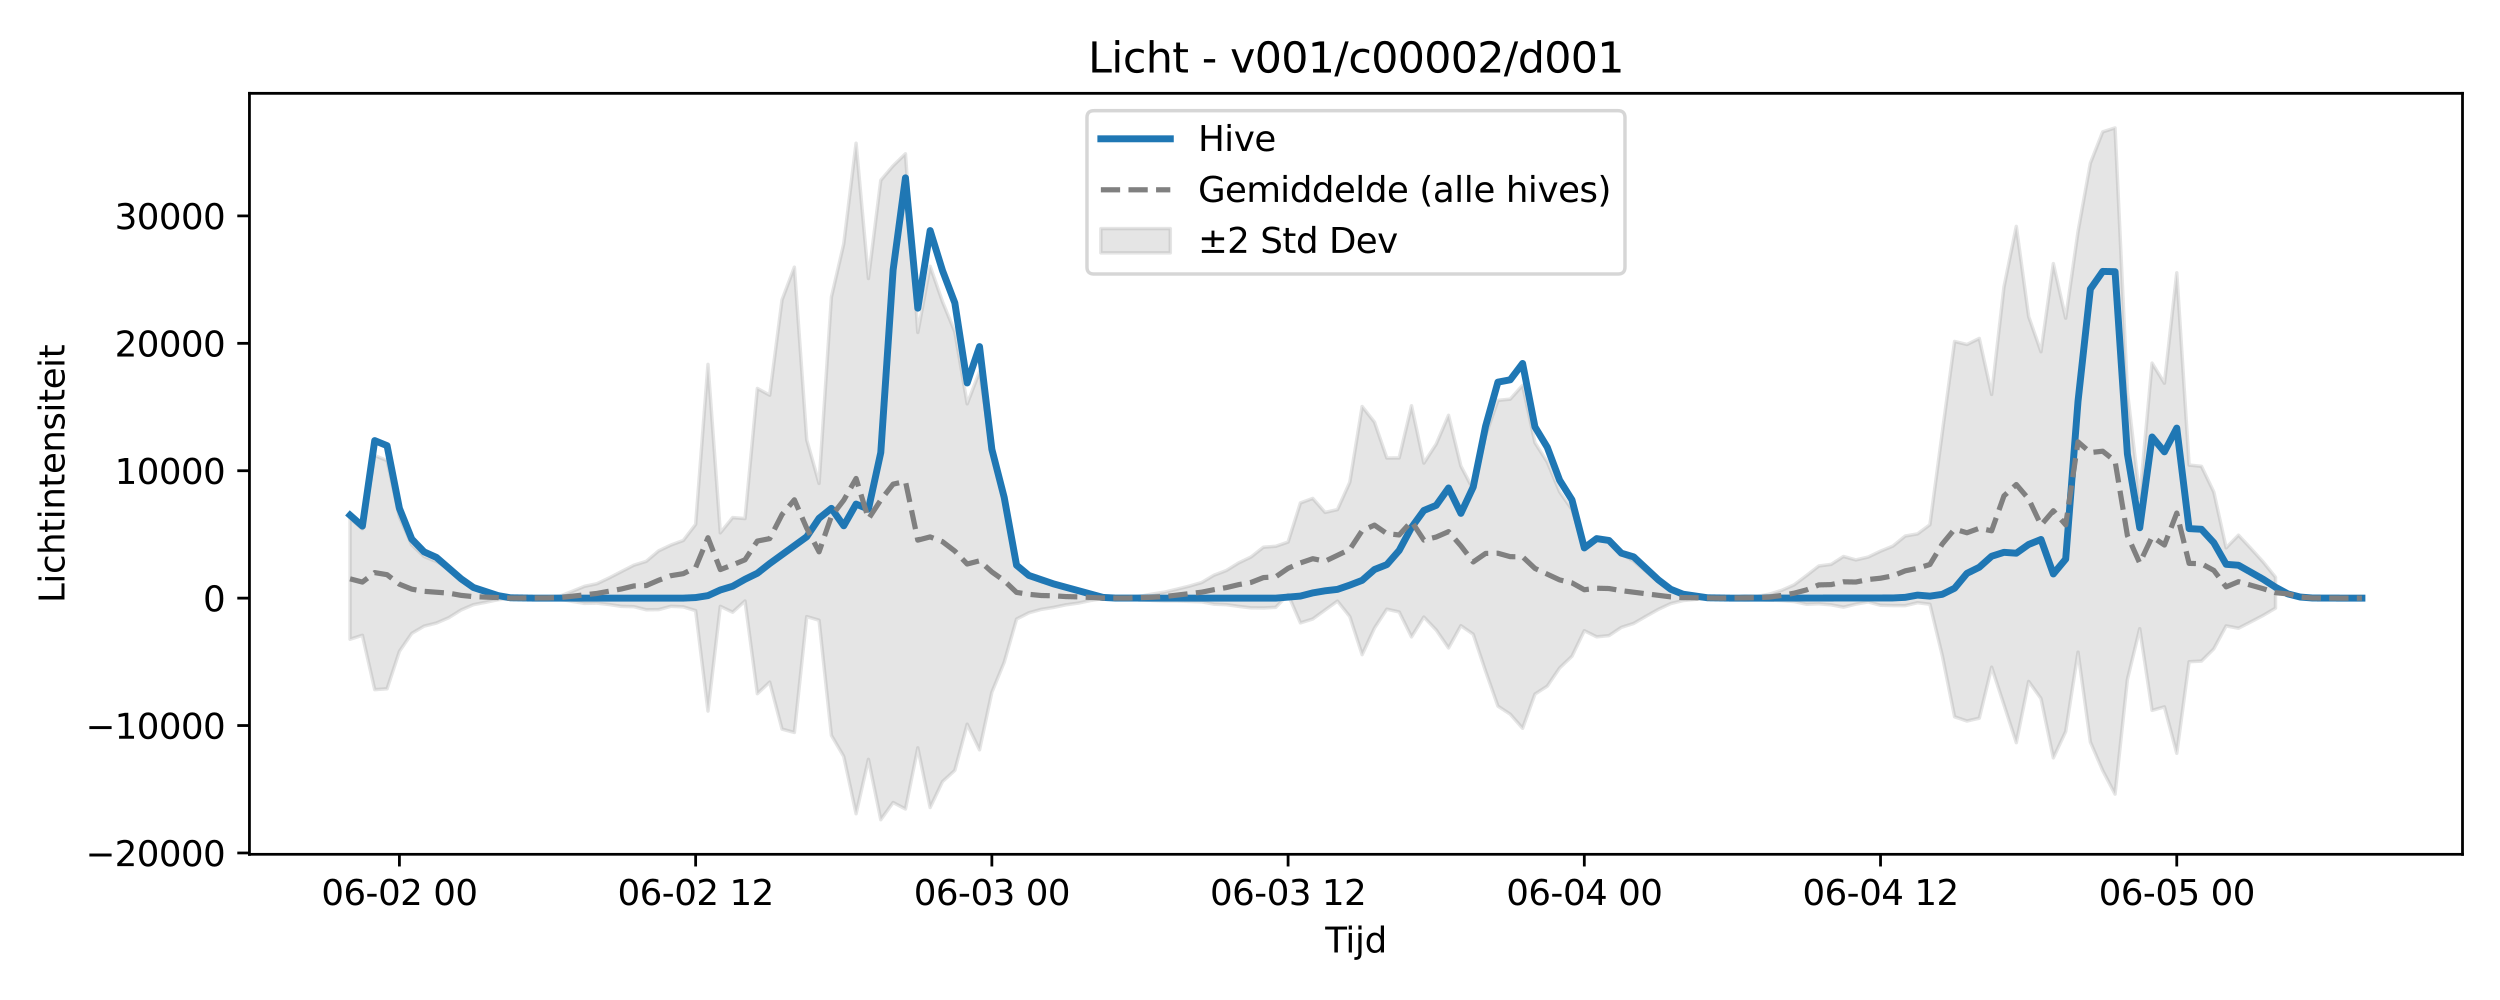 <?xml version="1.0" encoding="utf-8" standalone="no"?>
<!DOCTYPE svg PUBLIC "-//W3C//DTD SVG 1.1//EN"
  "http://www.w3.org/Graphics/SVG/1.1/DTD/svg11.dtd">
<svg xmlns:xlink="http://www.w3.org/1999/xlink" width="720pt" height="288pt" viewBox="0 0 720 288" xmlns="http://www.w3.org/2000/svg" version="1.1">
 <defs>
  <style type="text/css">*{stroke-linejoin: round; stroke-linecap: butt}</style>
 </defs>
 <g id="figure_1">
  <g id="patch_1">
   <path d="M 0 288 
L 720 288 
L 720 0 
L 0 0 
z
" style="fill: #ffffff"/>
  </g>
  <g id="axes_1">
   <g id="patch_2">
    <path d="M 71.84 246.04 
L 709.2 246.04 
L 709.2 26.88 
L 71.84 26.88 
z
" style="fill: #ffffff"/>
   </g>
   <g id="FillBetweenPolyCollection_1">
    <defs>
     <path id="m0c1097b5a5" d="M 100.811 -138.708 
L 100.811 -103.89 
L 104.366 -105.036 
L 107.92 -89.373 
L 111.475 -89.632 
L 115.03 -100.408 
L 118.584 -105.585 
L 122.139 -107.673 
L 125.694 -108.559 
L 129.249 -110.101 
L 132.803 -112.327 
L 136.358 -113.858 
L 139.913 -114.548 
L 143.467 -115.29 
L 147.022 -115.674 
L 150.577 -115.732 
L 154.132 -115.707 
L 157.686 -115.538 
L 161.241 -115.477 
L 164.796 -114.789 
L 168.35 -114.225 
L 171.905 -114.297 
L 175.46 -113.897 
L 179.015 -113.356 
L 182.569 -113.276 
L 186.124 -112.378 
L 189.679 -112.424 
L 193.233 -113.379 
L 196.788 -113.225 
L 200.343 -112.134 
L 203.898 -83.203 
L 207.452 -113.381 
L 211.007 -111.678 
L 214.562 -114.913 
L 218.116 -88.212 
L 221.671 -91.559 
L 225.226 -78.012 
L 228.781 -77.051 
L 232.335 -110.427 
L 235.89 -109.37 
L 239.445 -76.213 
L 242.999 -70.139 
L 246.554 -53.638 
L 250.109 -69.322 
L 253.664 -51.922 
L 257.218 -56.879 
L 260.773 -55.009 
L 264.328 -72.625 
L 267.882 -55.432 
L 271.437 -62.897 
L 274.992 -66.145 
L 278.547 -79.43 
L 282.101 -72.043 
L 285.656 -88.637 
L 289.211 -97.264 
L 292.765 -109.708 
L 296.32 -111.516 
L 299.875 -112.499 
L 303.43 -113.069 
L 306.984 -113.809 
L 310.539 -114.306 
L 314.094 -115.049 
L 317.648 -115.604 
L 321.203 -115.722 
L 324.758 -115.666 
L 328.313 -115.385 
L 331.867 -115.064 
L 335.422 -114.905 
L 338.977 -114.913 
L 342.531 -114.791 
L 346.086 -114.671 
L 349.641 -113.998 
L 353.196 -113.859 
L 356.75 -113.361 
L 360.305 -112.941 
L 363.86 -112.904 
L 367.414 -113.092 
L 370.969 -116.773 
L 374.524 -108.606 
L 378.079 -109.732 
L 381.633 -112.315 
L 385.188 -114.876 
L 388.743 -110.428 
L 392.297 -99.453 
L 395.852 -107.113 
L 399.407 -112.552 
L 402.961 -111.753 
L 406.516 -104.571 
L 410.071 -110.289 
L 413.626 -106.561 
L 417.18 -101.387 
L 420.735 -107.807 
L 424.29 -105.328 
L 427.844 -94.716 
L 431.399 -84.637 
L 434.954 -82.298 
L 438.509 -78.25 
L 442.063 -88.093 
L 445.618 -90.39 
L 449.173 -95.628 
L 452.727 -99.01 
L 456.282 -106.353 
L 459.837 -104.594 
L 463.392 -104.94 
L 466.946 -107.318 
L 470.501 -108.448 
L 474.056 -110.507 
L 477.61 -112.506 
L 481.165 -114.166 
L 484.72 -115.04 
L 488.275 -115.372 
L 491.829 -115.675 
L 495.384 -115.721 
L 498.939 -115.635 
L 502.493 -115.335 
L 506.048 -115.47 
L 509.603 -115.194 
L 513.158 -115.037 
L 516.712 -114.758 
L 520.267 -113.977 
L 523.822 -114.108 
L 527.376 -113.808 
L 530.931 -113.136 
L 534.486 -114.008 
L 538.041 -114.64 
L 541.595 -113.687 
L 545.15 -113.592 
L 548.705 -113.57 
L 552.259 -114.418 
L 555.814 -113.975 
L 559.369 -99.258 
L 562.924 -81.561 
L 566.478 -80.338 
L 570.033 -81.165 
L 573.588 -95.858 
L 577.142 -85.027 
L 580.697 -74.114 
L 584.252 -91.752 
L 587.807 -86.817 
L 591.361 -69.732 
L 594.916 -77.309 
L 598.471 -100.189 
L 602.025 -74.302 
L 605.58 -66.071 
L 609.135 -59.285 
L 612.69 -92.295 
L 616.244 -106.941 
L 619.799 -83.405 
L 623.354 -84.427 
L 626.908 -71.048 
L 630.463 -97.431 
L 634.018 -97.6 
L 637.573 -101.134 
L 641.127 -107.736 
L 644.682 -107.071 
L 648.237 -108.89 
L 651.791 -110.759 
L 655.346 -112.857 
L 655.346 -121.76 
L 655.346 -121.76 
L 651.791 -126.154 
L 648.237 -130.067 
L 644.682 -133.877 
L 641.127 -130.231 
L 637.573 -146.307 
L 634.018 -153.706 
L 630.463 -154.064 
L 626.908 -209.438 
L 623.354 -177.635 
L 619.799 -183.431 
L 616.244 -144.707 
L 612.69 -175.271 
L 609.135 -251.158 
L 605.58 -250.032 
L 602.025 -241.013 
L 598.471 -221.295 
L 594.916 -196.361 
L 591.361 -212.088 
L 587.807 -186.698 
L 584.252 -196.833 
L 580.697 -222.8 
L 577.142 -205.336 
L 573.588 -174.399 
L 570.033 -190.536 
L 566.478 -188.788 
L 562.924 -189.665 
L 559.369 -163.391 
L 555.814 -136.892 
L 552.259 -134.246 
L 548.705 -133.628 
L 545.15 -130.722 
L 541.595 -129.272 
L 538.041 -127.569 
L 534.486 -126.744 
L 530.931 -127.74 
L 527.376 -125.463 
L 523.822 -125 
L 520.267 -122.241 
L 516.712 -119.571 
L 513.158 -118.004 
L 509.603 -116.888 
L 506.048 -116.247 
L 502.493 -116.37 
L 498.939 -115.892 
L 495.384 -115.76 
L 491.829 -115.823 
L 488.275 -116.267 
L 484.72 -116.754 
L 481.165 -118.035 
L 477.61 -120.469 
L 474.056 -123.399 
L 470.501 -126.418 
L 466.946 -128.469 
L 463.392 -132.067 
L 459.837 -132.592 
L 456.282 -129.953 
L 452.727 -141.261 
L 449.173 -146.349 
L 445.618 -154.929 
L 442.063 -160.501 
L 438.509 -177.035 
L 434.954 -173.054 
L 431.399 -172.7 
L 427.844 -162.504 
L 424.29 -146.992 
L 420.735 -153.784 
L 417.18 -168.397 
L 413.626 -160.114 
L 410.071 -154.631 
L 406.516 -171.15 
L 402.961 -156.116 
L 399.407 -156.096 
L 395.852 -166.425 
L 392.297 -170.93 
L 388.743 -149.124 
L 385.188 -141.247 
L 381.633 -140.427 
L 378.079 -144.457 
L 374.524 -143.16 
L 370.969 -131.892 
L 367.414 -130.669 
L 363.86 -130.408 
L 360.305 -127.591 
L 356.75 -125.895 
L 353.196 -123.696 
L 349.641 -122.348 
L 346.086 -120.239 
L 342.531 -119.206 
L 338.977 -118.325 
L 335.422 -117.476 
L 331.867 -116.923 
L 328.313 -116.277 
L 324.758 -115.838 
L 321.203 -115.756 
L 317.648 -115.927 
L 314.094 -116.741 
L 310.539 -117.897 
L 306.984 -118.559 
L 303.43 -119.769 
L 299.875 -120.48 
L 296.32 -122.16 
L 292.765 -125.072 
L 289.211 -144.272 
L 285.656 -157.944 
L 282.101 -180.919 
L 278.547 -171.695 
L 274.992 -192.44 
L 271.437 -201.111 
L 267.882 -211.316 
L 264.328 -192.251 
L 260.773 -243.713 
L 257.218 -240.256 
L 253.664 -236.079 
L 250.109 -207.789 
L 246.554 -246.758 
L 242.999 -217.76 
L 239.445 -202.444 
L 235.89 -148.774 
L 232.335 -161.328 
L 228.781 -211.062 
L 225.226 -201.641 
L 221.671 -174.193 
L 218.116 -176.13 
L 214.562 -138.65 
L 211.007 -138.943 
L 207.452 -134.54 
L 203.898 -183.064 
L 200.343 -136.987 
L 196.788 -132.348 
L 193.233 -131.038 
L 189.679 -129.346 
L 186.124 -126.337 
L 182.569 -125.232 
L 179.015 -123.421 
L 175.46 -121.573 
L 171.905 -119.889 
L 168.35 -119.147 
L 164.796 -117.696 
L 161.241 -116.302 
L 157.686 -116.065 
L 154.132 -115.777 
L 150.577 -115.74 
L 147.022 -115.824 
L 143.467 -116.388 
L 139.913 -117.475 
L 136.358 -118.487 
L 132.803 -120.732 
L 129.249 -124.26 
L 125.694 -126.276 
L 122.139 -127.724 
L 118.584 -131.071 
L 115.03 -139.094 
L 111.475 -155.348 
L 107.92 -156.804 
L 104.366 -135.686 
L 100.811 -138.708 
z
" style="stroke: #808080; stroke-opacity: 0.2"/>
    </defs>
    <g clip-path="url(#pb28ac3254f)">
     <use xlink:href="#m0c1097b5a5" x="0" y="288" style="fill: #808080; fill-opacity: 0.2; stroke: #808080; stroke-opacity: 0.2"/>
    </g>
   </g>
   <g id="matplotlib.axis_1">
    <g id="xtick_1">
     <g id="line2d_1">
      <defs>
       <path id="m7af167c84e" d="M 0 0 
L 0 3.5 
" style="stroke: #000000; stroke-width: 0.8"/>
      </defs>
      <g>
       <use xlink:href="#m7af167c84e" x="115.03" y="246.04" style="stroke: #000000; stroke-width: 0.8"/>
      </g>
     </g>
     <g id="text_1">
      <!-- 06-02 00 -->
      <g transform="translate(92.549 260.638) scale(0.1 -0.1)">
       <defs>
        <path id="DejaVuSans-30" d="M 2034 4250 
Q 1547 4250 1301 3770 
Q 1056 3291 1056 2328 
Q 1056 1369 1301 889 
Q 1547 409 2034 409 
Q 2525 409 2770 889 
Q 3016 1369 3016 2328 
Q 3016 3291 2770 3770 
Q 2525 4250 2034 4250 
z
M 2034 4750 
Q 2819 4750 3233 4129 
Q 3647 3509 3647 2328 
Q 3647 1150 3233 529 
Q 2819 -91 2034 -91 
Q 1250 -91 836 529 
Q 422 1150 422 2328 
Q 422 3509 836 4129 
Q 1250 4750 2034 4750 
z
" transform="scale(0.016)"/>
        <path id="DejaVuSans-36" d="M 2113 2584 
Q 1688 2584 1439 2293 
Q 1191 2003 1191 1497 
Q 1191 994 1439 701 
Q 1688 409 2113 409 
Q 2538 409 2786 701 
Q 3034 994 3034 1497 
Q 3034 2003 2786 2293 
Q 2538 2584 2113 2584 
z
M 3366 4563 
L 3366 3988 
Q 3128 4100 2886 4159 
Q 2644 4219 2406 4219 
Q 1781 4219 1451 3797 
Q 1122 3375 1075 2522 
Q 1259 2794 1537 2939 
Q 1816 3084 2150 3084 
Q 2853 3084 3261 2657 
Q 3669 2231 3669 1497 
Q 3669 778 3244 343 
Q 2819 -91 2113 -91 
Q 1303 -91 875 529 
Q 447 1150 447 2328 
Q 447 3434 972 4092 
Q 1497 4750 2381 4750 
Q 2619 4750 2861 4703 
Q 3103 4656 3366 4563 
z
" transform="scale(0.016)"/>
        <path id="DejaVuSans-2d" d="M 313 2009 
L 1997 2009 
L 1997 1497 
L 313 1497 
L 313 2009 
z
" transform="scale(0.016)"/>
        <path id="DejaVuSans-32" d="M 1228 531 
L 3431 531 
L 3431 0 
L 469 0 
L 469 531 
Q 828 903 1448 1529 
Q 2069 2156 2228 2338 
Q 2531 2678 2651 2914 
Q 2772 3150 2772 3378 
Q 2772 3750 2511 3984 
Q 2250 4219 1831 4219 
Q 1534 4219 1204 4116 
Q 875 4013 500 3803 
L 500 4441 
Q 881 4594 1212 4672 
Q 1544 4750 1819 4750 
Q 2544 4750 2975 4387 
Q 3406 4025 3406 3419 
Q 3406 3131 3298 2873 
Q 3191 2616 2906 2266 
Q 2828 2175 2409 1742 
Q 1991 1309 1228 531 
z
" transform="scale(0.016)"/>
        <path id="DejaVuSans-20" transform="scale(0.016)"/>
       </defs>
       <use xlink:href="#DejaVuSans-30"/>
       <use xlink:href="#DejaVuSans-36" transform="translate(63.623 0)"/>
       <use xlink:href="#DejaVuSans-2d" transform="translate(127.246 0)"/>
       <use xlink:href="#DejaVuSans-30" transform="translate(163.33 0)"/>
       <use xlink:href="#DejaVuSans-32" transform="translate(226.953 0)"/>
       <use xlink:href="#DejaVuSans-20" transform="translate(290.576 0)"/>
       <use xlink:href="#DejaVuSans-30" transform="translate(322.363 0)"/>
       <use xlink:href="#DejaVuSans-30" transform="translate(385.986 0)"/>
      </g>
     </g>
    </g>
    <g id="xtick_2">
     <g id="line2d_2">
      <g>
       <use xlink:href="#m7af167c84e" x="200.343" y="246.04" style="stroke: #000000; stroke-width: 0.8"/>
      </g>
     </g>
     <g id="text_2">
      <!-- 06-02 12 -->
      <g transform="translate(177.862 260.638) scale(0.1 -0.1)">
       <defs>
        <path id="DejaVuSans-31" d="M 794 531 
L 1825 531 
L 1825 4091 
L 703 3866 
L 703 4441 
L 1819 4666 
L 2450 4666 
L 2450 531 
L 3481 531 
L 3481 0 
L 794 0 
L 794 531 
z
" transform="scale(0.016)"/>
       </defs>
       <use xlink:href="#DejaVuSans-30"/>
       <use xlink:href="#DejaVuSans-36" transform="translate(63.623 0)"/>
       <use xlink:href="#DejaVuSans-2d" transform="translate(127.246 0)"/>
       <use xlink:href="#DejaVuSans-30" transform="translate(163.33 0)"/>
       <use xlink:href="#DejaVuSans-32" transform="translate(226.953 0)"/>
       <use xlink:href="#DejaVuSans-20" transform="translate(290.576 0)"/>
       <use xlink:href="#DejaVuSans-31" transform="translate(322.363 0)"/>
       <use xlink:href="#DejaVuSans-32" transform="translate(385.986 0)"/>
      </g>
     </g>
    </g>
    <g id="xtick_3">
     <g id="line2d_3">
      <g>
       <use xlink:href="#m7af167c84e" x="285.656" y="246.04" style="stroke: #000000; stroke-width: 0.8"/>
      </g>
     </g>
     <g id="text_3">
      <!-- 06-03 00 -->
      <g transform="translate(263.176 260.638) scale(0.1 -0.1)">
       <defs>
        <path id="DejaVuSans-33" d="M 2597 2516 
Q 3050 2419 3304 2112 
Q 3559 1806 3559 1356 
Q 3559 666 3084 287 
Q 2609 -91 1734 -91 
Q 1441 -91 1130 -33 
Q 819 25 488 141 
L 488 750 
Q 750 597 1062 519 
Q 1375 441 1716 441 
Q 2309 441 2620 675 
Q 2931 909 2931 1356 
Q 2931 1769 2642 2001 
Q 2353 2234 1838 2234 
L 1294 2234 
L 1294 2753 
L 1863 2753 
Q 2328 2753 2575 2939 
Q 2822 3125 2822 3475 
Q 2822 3834 2567 4026 
Q 2313 4219 1838 4219 
Q 1578 4219 1281 4162 
Q 984 4106 628 3988 
L 628 4550 
Q 988 4650 1302 4700 
Q 1616 4750 1894 4750 
Q 2613 4750 3031 4423 
Q 3450 4097 3450 3541 
Q 3450 3153 3228 2886 
Q 3006 2619 2597 2516 
z
" transform="scale(0.016)"/>
       </defs>
       <use xlink:href="#DejaVuSans-30"/>
       <use xlink:href="#DejaVuSans-36" transform="translate(63.623 0)"/>
       <use xlink:href="#DejaVuSans-2d" transform="translate(127.246 0)"/>
       <use xlink:href="#DejaVuSans-30" transform="translate(163.33 0)"/>
       <use xlink:href="#DejaVuSans-33" transform="translate(226.953 0)"/>
       <use xlink:href="#DejaVuSans-20" transform="translate(290.576 0)"/>
       <use xlink:href="#DejaVuSans-30" transform="translate(322.363 0)"/>
       <use xlink:href="#DejaVuSans-30" transform="translate(385.986 0)"/>
      </g>
     </g>
    </g>
    <g id="xtick_4">
     <g id="line2d_4">
      <g>
       <use xlink:href="#m7af167c84e" x="370.969" y="246.04" style="stroke: #000000; stroke-width: 0.8"/>
      </g>
     </g>
     <g id="text_4">
      <!-- 06-03 12 -->
      <g transform="translate(348.489 260.638) scale(0.1 -0.1)">
       <use xlink:href="#DejaVuSans-30"/>
       <use xlink:href="#DejaVuSans-36" transform="translate(63.623 0)"/>
       <use xlink:href="#DejaVuSans-2d" transform="translate(127.246 0)"/>
       <use xlink:href="#DejaVuSans-30" transform="translate(163.33 0)"/>
       <use xlink:href="#DejaVuSans-33" transform="translate(226.953 0)"/>
       <use xlink:href="#DejaVuSans-20" transform="translate(290.576 0)"/>
       <use xlink:href="#DejaVuSans-31" transform="translate(322.363 0)"/>
       <use xlink:href="#DejaVuSans-32" transform="translate(385.986 0)"/>
      </g>
     </g>
    </g>
    <g id="xtick_5">
     <g id="line2d_5">
      <g>
       <use xlink:href="#m7af167c84e" x="456.282" y="246.04" style="stroke: #000000; stroke-width: 0.8"/>
      </g>
     </g>
     <g id="text_5">
      <!-- 06-04 00 -->
      <g transform="translate(433.802 260.638) scale(0.1 -0.1)">
       <defs>
        <path id="DejaVuSans-34" d="M 2419 4116 
L 825 1625 
L 2419 1625 
L 2419 4116 
z
M 2253 4666 
L 3047 4666 
L 3047 1625 
L 3713 1625 
L 3713 1100 
L 3047 1100 
L 3047 0 
L 2419 0 
L 2419 1100 
L 313 1100 
L 313 1709 
L 2253 4666 
z
" transform="scale(0.016)"/>
       </defs>
       <use xlink:href="#DejaVuSans-30"/>
       <use xlink:href="#DejaVuSans-36" transform="translate(63.623 0)"/>
       <use xlink:href="#DejaVuSans-2d" transform="translate(127.246 0)"/>
       <use xlink:href="#DejaVuSans-30" transform="translate(163.33 0)"/>
       <use xlink:href="#DejaVuSans-34" transform="translate(226.953 0)"/>
       <use xlink:href="#DejaVuSans-20" transform="translate(290.576 0)"/>
       <use xlink:href="#DejaVuSans-30" transform="translate(322.363 0)"/>
       <use xlink:href="#DejaVuSans-30" transform="translate(385.986 0)"/>
      </g>
     </g>
    </g>
    <g id="xtick_6">
     <g id="line2d_6">
      <g>
       <use xlink:href="#m7af167c84e" x="541.595" y="246.04" style="stroke: #000000; stroke-width: 0.8"/>
      </g>
     </g>
     <g id="text_6">
      <!-- 06-04 12 -->
      <g transform="translate(519.115 260.638) scale(0.1 -0.1)">
       <use xlink:href="#DejaVuSans-30"/>
       <use xlink:href="#DejaVuSans-36" transform="translate(63.623 0)"/>
       <use xlink:href="#DejaVuSans-2d" transform="translate(127.246 0)"/>
       <use xlink:href="#DejaVuSans-30" transform="translate(163.33 0)"/>
       <use xlink:href="#DejaVuSans-34" transform="translate(226.953 0)"/>
       <use xlink:href="#DejaVuSans-20" transform="translate(290.576 0)"/>
       <use xlink:href="#DejaVuSans-31" transform="translate(322.363 0)"/>
       <use xlink:href="#DejaVuSans-32" transform="translate(385.986 0)"/>
      </g>
     </g>
    </g>
    <g id="xtick_7">
     <g id="line2d_7">
      <g>
       <use xlink:href="#m7af167c84e" x="626.908" y="246.04" style="stroke: #000000; stroke-width: 0.8"/>
      </g>
     </g>
     <g id="text_7">
      <!-- 06-05 00 -->
      <g transform="translate(604.428 260.638) scale(0.1 -0.1)">
       <defs>
        <path id="DejaVuSans-35" d="M 691 4666 
L 3169 4666 
L 3169 4134 
L 1269 4134 
L 1269 2991 
Q 1406 3038 1543 3061 
Q 1681 3084 1819 3084 
Q 2600 3084 3056 2656 
Q 3513 2228 3513 1497 
Q 3513 744 3044 326 
Q 2575 -91 1722 -91 
Q 1428 -91 1123 -41 
Q 819 9 494 109 
L 494 744 
Q 775 591 1075 516 
Q 1375 441 1709 441 
Q 2250 441 2565 725 
Q 2881 1009 2881 1497 
Q 2881 1984 2565 2268 
Q 2250 2553 1709 2553 
Q 1456 2553 1204 2497 
Q 953 2441 691 2322 
L 691 4666 
z
" transform="scale(0.016)"/>
       </defs>
       <use xlink:href="#DejaVuSans-30"/>
       <use xlink:href="#DejaVuSans-36" transform="translate(63.623 0)"/>
       <use xlink:href="#DejaVuSans-2d" transform="translate(127.246 0)"/>
       <use xlink:href="#DejaVuSans-30" transform="translate(163.33 0)"/>
       <use xlink:href="#DejaVuSans-35" transform="translate(226.953 0)"/>
       <use xlink:href="#DejaVuSans-20" transform="translate(290.576 0)"/>
       <use xlink:href="#DejaVuSans-30" transform="translate(322.363 0)"/>
       <use xlink:href="#DejaVuSans-30" transform="translate(385.986 0)"/>
      </g>
     </g>
    </g>
    <g id="text_8">
     <!-- Tijd -->
     <g transform="translate(381.67 274.317) scale(0.1 -0.1)">
      <defs>
       <path id="DejaVuSans-54" d="M -19 4666 
L 3928 4666 
L 3928 4134 
L 2272 4134 
L 2272 0 
L 1638 0 
L 1638 4134 
L -19 4134 
L -19 4666 
z
" transform="scale(0.016)"/>
       <path id="DejaVuSans-69" d="M 603 3500 
L 1178 3500 
L 1178 0 
L 603 0 
L 603 3500 
z
M 603 4863 
L 1178 4863 
L 1178 4134 
L 603 4134 
L 603 4863 
z
" transform="scale(0.016)"/>
       <path id="DejaVuSans-6a" d="M 603 3500 
L 1178 3500 
L 1178 -63 
Q 1178 -731 923 -1031 
Q 669 -1331 103 -1331 
L -116 -1331 
L -116 -844 
L 38 -844 
Q 366 -844 484 -692 
Q 603 -541 603 -63 
L 603 3500 
z
M 603 4863 
L 1178 4863 
L 1178 4134 
L 603 4134 
L 603 4863 
z
" transform="scale(0.016)"/>
       <path id="DejaVuSans-64" d="M 2906 2969 
L 2906 4863 
L 3481 4863 
L 3481 0 
L 2906 0 
L 2906 525 
Q 2725 213 2448 61 
Q 2172 -91 1784 -91 
Q 1150 -91 751 415 
Q 353 922 353 1747 
Q 353 2572 751 3078 
Q 1150 3584 1784 3584 
Q 2172 3584 2448 3432 
Q 2725 3281 2906 2969 
z
M 947 1747 
Q 947 1113 1208 752 
Q 1469 391 1925 391 
Q 2381 391 2643 752 
Q 2906 1113 2906 1747 
Q 2906 2381 2643 2742 
Q 2381 3103 1925 3103 
Q 1469 3103 1208 2742 
Q 947 2381 947 1747 
z
" transform="scale(0.016)"/>
      </defs>
      <use xlink:href="#DejaVuSans-54"/>
      <use xlink:href="#DejaVuSans-69" transform="translate(57.959 0)"/>
      <use xlink:href="#DejaVuSans-6a" transform="translate(85.742 0)"/>
      <use xlink:href="#DejaVuSans-64" transform="translate(113.525 0)"/>
     </g>
    </g>
   </g>
   <g id="matplotlib.axis_2">
    <g id="ytick_1">
     <g id="line2d_8">
      <defs>
       <path id="mc61e5a403a" d="M 0 0 
L -3.5 0 
" style="stroke: #000000; stroke-width: 0.8"/>
      </defs>
      <g>
       <use xlink:href="#mc61e5a403a" x="71.84" y="245.654" style="stroke: #000000; stroke-width: 0.8"/>
      </g>
     </g>
     <g id="text_9">
      <!-- −20000 -->
      <g transform="translate(24.648 249.453) scale(0.1 -0.1)">
       <defs>
        <path id="DejaVuSans-2212" d="M 678 2272 
L 4684 2272 
L 4684 1741 
L 678 1741 
L 678 2272 
z
" transform="scale(0.016)"/>
       </defs>
       <use xlink:href="#DejaVuSans-2212"/>
       <use xlink:href="#DejaVuSans-32" transform="translate(83.789 0)"/>
       <use xlink:href="#DejaVuSans-30" transform="translate(147.412 0)"/>
       <use xlink:href="#DejaVuSans-30" transform="translate(211.035 0)"/>
       <use xlink:href="#DejaVuSans-30" transform="translate(274.658 0)"/>
       <use xlink:href="#DejaVuSans-30" transform="translate(338.281 0)"/>
      </g>
     </g>
    </g>
    <g id="ytick_2">
     <g id="line2d_9">
      <g>
       <use xlink:href="#mc61e5a403a" x="71.84" y="208.959" style="stroke: #000000; stroke-width: 0.8"/>
      </g>
     </g>
     <g id="text_10">
      <!-- −10000 -->
      <g transform="translate(24.648 212.759) scale(0.1 -0.1)">
       <use xlink:href="#DejaVuSans-2212"/>
       <use xlink:href="#DejaVuSans-31" transform="translate(83.789 0)"/>
       <use xlink:href="#DejaVuSans-30" transform="translate(147.412 0)"/>
       <use xlink:href="#DejaVuSans-30" transform="translate(211.035 0)"/>
       <use xlink:href="#DejaVuSans-30" transform="translate(274.658 0)"/>
       <use xlink:href="#DejaVuSans-30" transform="translate(338.281 0)"/>
      </g>
     </g>
    </g>
    <g id="ytick_3">
     <g id="line2d_10">
      <g>
       <use xlink:href="#mc61e5a403a" x="71.84" y="172.265" style="stroke: #000000; stroke-width: 0.8"/>
      </g>
     </g>
     <g id="text_11">
      <!-- 0 -->
      <g transform="translate(58.477 176.064) scale(0.1 -0.1)">
       <use xlink:href="#DejaVuSans-30"/>
      </g>
     </g>
    </g>
    <g id="ytick_4">
     <g id="line2d_11">
      <g>
       <use xlink:href="#mc61e5a403a" x="71.84" y="135.57" style="stroke: #000000; stroke-width: 0.8"/>
      </g>
     </g>
     <g id="text_12">
      <!-- 10000 -->
      <g transform="translate(33.028 139.37) scale(0.1 -0.1)">
       <use xlink:href="#DejaVuSans-31"/>
       <use xlink:href="#DejaVuSans-30" transform="translate(63.623 0)"/>
       <use xlink:href="#DejaVuSans-30" transform="translate(127.246 0)"/>
       <use xlink:href="#DejaVuSans-30" transform="translate(190.869 0)"/>
       <use xlink:href="#DejaVuSans-30" transform="translate(254.492 0)"/>
      </g>
     </g>
    </g>
    <g id="ytick_5">
     <g id="line2d_12">
      <g>
       <use xlink:href="#mc61e5a403a" x="71.84" y="98.876" style="stroke: #000000; stroke-width: 0.8"/>
      </g>
     </g>
     <g id="text_13">
      <!-- 20000 -->
      <g transform="translate(33.028 102.675) scale(0.1 -0.1)">
       <use xlink:href="#DejaVuSans-32"/>
       <use xlink:href="#DejaVuSans-30" transform="translate(63.623 0)"/>
       <use xlink:href="#DejaVuSans-30" transform="translate(127.246 0)"/>
       <use xlink:href="#DejaVuSans-30" transform="translate(190.869 0)"/>
       <use xlink:href="#DejaVuSans-30" transform="translate(254.492 0)"/>
      </g>
     </g>
    </g>
    <g id="ytick_6">
     <g id="line2d_13">
      <g>
       <use xlink:href="#mc61e5a403a" x="71.84" y="62.181" style="stroke: #000000; stroke-width: 0.8"/>
      </g>
     </g>
     <g id="text_14">
      <!-- 30000 -->
      <g transform="translate(33.028 65.981) scale(0.1 -0.1)">
       <use xlink:href="#DejaVuSans-33"/>
       <use xlink:href="#DejaVuSans-30" transform="translate(63.623 0)"/>
       <use xlink:href="#DejaVuSans-30" transform="translate(127.246 0)"/>
       <use xlink:href="#DejaVuSans-30" transform="translate(190.869 0)"/>
       <use xlink:href="#DejaVuSans-30" transform="translate(254.492 0)"/>
      </g>
     </g>
    </g>
    <g id="text_15">
     <!-- Lichtintensiteit -->
     <g transform="translate(18.568 173.656) rotate(-90) scale(0.1 -0.1)">
      <defs>
       <path id="DejaVuSans-4c" d="M 628 4666 
L 1259 4666 
L 1259 531 
L 3531 531 
L 3531 0 
L 628 0 
L 628 4666 
z
" transform="scale(0.016)"/>
       <path id="DejaVuSans-63" d="M 3122 3366 
L 3122 2828 
Q 2878 2963 2633 3030 
Q 2388 3097 2138 3097 
Q 1578 3097 1268 2742 
Q 959 2388 959 1747 
Q 959 1106 1268 751 
Q 1578 397 2138 397 
Q 2388 397 2633 464 
Q 2878 531 3122 666 
L 3122 134 
Q 2881 22 2623 -34 
Q 2366 -91 2075 -91 
Q 1284 -91 818 406 
Q 353 903 353 1747 
Q 353 2603 823 3093 
Q 1294 3584 2113 3584 
Q 2378 3584 2631 3529 
Q 2884 3475 3122 3366 
z
" transform="scale(0.016)"/>
       <path id="DejaVuSans-68" d="M 3513 2113 
L 3513 0 
L 2938 0 
L 2938 2094 
Q 2938 2591 2744 2837 
Q 2550 3084 2163 3084 
Q 1697 3084 1428 2787 
Q 1159 2491 1159 1978 
L 1159 0 
L 581 0 
L 581 4863 
L 1159 4863 
L 1159 2956 
Q 1366 3272 1645 3428 
Q 1925 3584 2291 3584 
Q 2894 3584 3203 3211 
Q 3513 2838 3513 2113 
z
" transform="scale(0.016)"/>
       <path id="DejaVuSans-74" d="M 1172 4494 
L 1172 3500 
L 2356 3500 
L 2356 3053 
L 1172 3053 
L 1172 1153 
Q 1172 725 1289 603 
Q 1406 481 1766 481 
L 2356 481 
L 2356 0 
L 1766 0 
Q 1100 0 847 248 
Q 594 497 594 1153 
L 594 3053 
L 172 3053 
L 172 3500 
L 594 3500 
L 594 4494 
L 1172 4494 
z
" transform="scale(0.016)"/>
       <path id="DejaVuSans-6e" d="M 3513 2113 
L 3513 0 
L 2938 0 
L 2938 2094 
Q 2938 2591 2744 2837 
Q 2550 3084 2163 3084 
Q 1697 3084 1428 2787 
Q 1159 2491 1159 1978 
L 1159 0 
L 581 0 
L 581 3500 
L 1159 3500 
L 1159 2956 
Q 1366 3272 1645 3428 
Q 1925 3584 2291 3584 
Q 2894 3584 3203 3211 
Q 3513 2838 3513 2113 
z
" transform="scale(0.016)"/>
       <path id="DejaVuSans-65" d="M 3597 1894 
L 3597 1613 
L 953 1613 
Q 991 1019 1311 708 
Q 1631 397 2203 397 
Q 2534 397 2845 478 
Q 3156 559 3463 722 
L 3463 178 
Q 3153 47 2828 -22 
Q 2503 -91 2169 -91 
Q 1331 -91 842 396 
Q 353 884 353 1716 
Q 353 2575 817 3079 
Q 1281 3584 2069 3584 
Q 2775 3584 3186 3129 
Q 3597 2675 3597 1894 
z
M 3022 2063 
Q 3016 2534 2758 2815 
Q 2500 3097 2075 3097 
Q 1594 3097 1305 2825 
Q 1016 2553 972 2059 
L 3022 2063 
z
" transform="scale(0.016)"/>
       <path id="DejaVuSans-73" d="M 2834 3397 
L 2834 2853 
Q 2591 2978 2328 3040 
Q 2066 3103 1784 3103 
Q 1356 3103 1142 2972 
Q 928 2841 928 2578 
Q 928 2378 1081 2264 
Q 1234 2150 1697 2047 
L 1894 2003 
Q 2506 1872 2764 1633 
Q 3022 1394 3022 966 
Q 3022 478 2636 193 
Q 2250 -91 1575 -91 
Q 1294 -91 989 -36 
Q 684 19 347 128 
L 347 722 
Q 666 556 975 473 
Q 1284 391 1588 391 
Q 1994 391 2212 530 
Q 2431 669 2431 922 
Q 2431 1156 2273 1281 
Q 2116 1406 1581 1522 
L 1381 1569 
Q 847 1681 609 1914 
Q 372 2147 372 2553 
Q 372 3047 722 3315 
Q 1072 3584 1716 3584 
Q 2034 3584 2315 3537 
Q 2597 3491 2834 3397 
z
" transform="scale(0.016)"/>
      </defs>
      <use xlink:href="#DejaVuSans-4c"/>
      <use xlink:href="#DejaVuSans-69" transform="translate(55.713 0)"/>
      <use xlink:href="#DejaVuSans-63" transform="translate(83.496 0)"/>
      <use xlink:href="#DejaVuSans-68" transform="translate(138.477 0)"/>
      <use xlink:href="#DejaVuSans-74" transform="translate(201.855 0)"/>
      <use xlink:href="#DejaVuSans-69" transform="translate(241.064 0)"/>
      <use xlink:href="#DejaVuSans-6e" transform="translate(268.848 0)"/>
      <use xlink:href="#DejaVuSans-74" transform="translate(332.227 0)"/>
      <use xlink:href="#DejaVuSans-65" transform="translate(371.436 0)"/>
      <use xlink:href="#DejaVuSans-6e" transform="translate(432.959 0)"/>
      <use xlink:href="#DejaVuSans-73" transform="translate(496.338 0)"/>
      <use xlink:href="#DejaVuSans-69" transform="translate(548.438 0)"/>
      <use xlink:href="#DejaVuSans-74" transform="translate(576.221 0)"/>
      <use xlink:href="#DejaVuSans-65" transform="translate(615.43 0)"/>
      <use xlink:href="#DejaVuSans-69" transform="translate(676.953 0)"/>
      <use xlink:href="#DejaVuSans-74" transform="translate(704.736 0)"/>
     </g>
    </g>
   </g>
   <g id="line2d_14">
    <path d="M 100.811 148.372 
L 104.366 151.512 
L 107.92 126.895 
L 111.475 128.349 
L 115.03 146.397 
L 118.584 155.255 
L 122.139 158.939 
L 125.694 160.538 
L 132.803 166.706 
L 136.358 169.203 
L 143.467 171.539 
L 147.022 172.166 
L 154.132 172.265 
L 196.788 172.26 
L 200.343 172.097 
L 203.898 171.54 
L 207.452 169.918 
L 211.007 168.842 
L 214.562 166.833 
L 218.116 165.101 
L 221.671 162.313 
L 232.335 154.593 
L 235.89 149.269 
L 239.445 146.414 
L 242.999 151.425 
L 246.554 145.178 
L 250.109 146.625 
L 253.664 130.339 
L 257.218 77.735 
L 260.773 51.224 
L 264.328 88.75 
L 267.882 66.41 
L 271.437 77.914 
L 274.992 87.254 
L 278.547 110.288 
L 282.101 99.823 
L 285.656 129.398 
L 289.211 143.263 
L 292.765 162.778 
L 296.32 165.73 
L 303.43 168.162 
L 317.648 172.051 
L 321.203 172.243 
L 338.977 172.265 
L 367.414 172.262 
L 374.524 171.671 
L 378.079 170.754 
L 381.633 170.149 
L 385.188 169.739 
L 388.743 168.512 
L 392.297 167.144 
L 395.852 164.016 
L 399.407 162.611 
L 402.961 158.536 
L 406.516 151.898 
L 410.071 147.012 
L 413.626 145.539 
L 417.18 140.541 
L 420.735 147.848 
L 424.29 140.249 
L 427.844 122.76 
L 431.399 110.055 
L 434.954 109.383 
L 438.509 104.678 
L 442.063 122.95 
L 445.618 128.824 
L 449.173 138.288 
L 452.727 143.974 
L 456.282 157.803 
L 459.837 155.119 
L 463.392 155.654 
L 466.946 159.313 
L 470.501 160.379 
L 477.61 166.998 
L 481.165 169.706 
L 484.72 171.131 
L 491.829 172.167 
L 498.939 172.265 
L 545.15 172.213 
L 548.705 172.034 
L 552.259 171.392 
L 555.814 171.69 
L 559.369 171.166 
L 562.924 169.412 
L 566.478 165.131 
L 570.033 163.373 
L 573.588 160.201 
L 577.142 159.07 
L 580.697 159.321 
L 584.252 156.804 
L 587.807 155.37 
L 591.361 165.3 
L 594.916 161.021 
L 598.471 115.562 
L 602.025 83.254 
L 605.58 78.169 
L 609.135 78.241 
L 612.69 130.728 
L 616.244 151.994 
L 619.799 125.854 
L 623.354 130.123 
L 626.908 123.293 
L 630.463 152.241 
L 634.018 152.429 
L 637.573 156.294 
L 641.127 162.523 
L 644.682 162.788 
L 651.791 166.822 
L 655.346 169.117 
L 658.901 171.042 
L 662.456 171.946 
L 666.01 172.227 
L 676.674 172.265 
L 680.229 172.265 
L 680.229 172.265 
" clip-path="url(#pb28ac3254f)" style="fill: none; stroke: #1f77b4; stroke-width: 2; stroke-linecap: square"/>
   </g>
   <g id="line2d_15">
    <path d="M 100.811 166.701 
L 104.366 167.639 
L 107.92 164.912 
L 111.475 165.51 
L 115.03 168.249 
L 118.584 169.672 
L 122.139 170.302 
L 129.249 170.82 
L 132.803 171.471 
L 136.358 171.828 
L 147.022 172.251 
L 157.686 172.199 
L 161.241 172.11 
L 168.35 171.314 
L 171.905 170.907 
L 179.015 169.612 
L 182.569 168.746 
L 186.124 168.642 
L 189.679 167.115 
L 193.233 165.791 
L 196.788 165.213 
L 200.343 163.439 
L 203.898 154.867 
L 207.452 164.04 
L 211.007 162.69 
L 214.562 161.218 
L 218.116 155.829 
L 221.671 155.124 
L 225.226 148.173 
L 228.781 143.944 
L 232.335 152.122 
L 235.89 158.928 
L 239.445 148.671 
L 242.999 144.051 
L 246.554 137.802 
L 250.109 149.445 
L 253.664 144 
L 257.218 139.433 
L 260.773 138.639 
L 264.328 155.562 
L 267.882 154.626 
L 271.437 155.996 
L 274.992 158.708 
L 278.547 162.438 
L 282.101 161.519 
L 285.656 164.71 
L 289.211 167.232 
L 292.765 170.61 
L 296.32 171.162 
L 299.875 171.51 
L 303.43 171.581 
L 306.984 171.816 
L 310.539 171.899 
L 317.648 172.234 
L 324.758 172.248 
L 331.867 172.007 
L 335.422 171.81 
L 346.086 170.545 
L 349.641 169.827 
L 353.196 169.223 
L 356.75 168.372 
L 360.305 167.734 
L 363.86 166.344 
L 367.414 166.119 
L 370.969 163.668 
L 374.524 162.117 
L 378.079 160.906 
L 381.633 161.629 
L 388.743 158.224 
L 392.297 152.809 
L 395.852 151.231 
L 399.407 153.676 
L 402.961 154.066 
L 406.516 150.14 
L 410.071 155.54 
L 413.626 154.662 
L 417.18 153.108 
L 420.735 157.204 
L 424.29 161.84 
L 427.844 159.39 
L 431.399 159.331 
L 434.954 160.324 
L 438.509 160.357 
L 442.063 163.703 
L 449.173 167.012 
L 452.727 167.864 
L 456.282 169.847 
L 459.837 169.407 
L 463.392 169.496 
L 466.946 170.106 
L 481.165 171.899 
L 484.72 172.103 
L 495.384 172.26 
L 506.048 172.141 
L 509.603 171.959 
L 513.158 171.48 
L 516.712 170.835 
L 520.267 169.891 
L 523.822 168.446 
L 527.376 168.364 
L 530.931 167.562 
L 534.486 167.624 
L 538.041 166.895 
L 541.595 166.521 
L 545.15 165.843 
L 548.705 164.401 
L 552.259 163.668 
L 555.814 162.566 
L 559.369 156.675 
L 562.924 152.387 
L 566.478 153.437 
L 570.033 152.149 
L 573.588 152.872 
L 577.142 142.819 
L 580.697 139.543 
L 584.252 143.707 
L 587.807 151.243 
L 591.361 147.09 
L 594.916 151.165 
L 598.471 127.258 
L 602.025 130.343 
L 605.58 129.949 
L 609.135 132.779 
L 612.69 154.217 
L 616.244 162.176 
L 619.799 154.582 
L 623.354 156.969 
L 626.908 147.757 
L 630.463 162.252 
L 634.018 162.347 
L 637.573 164.279 
L 641.127 169.017 
L 644.682 167.526 
L 651.791 169.543 
L 655.346 170.691 
L 658.901 171.042 
L 662.456 171.946 
L 666.01 172.227 
L 676.674 172.265 
L 680.229 172.265 
L 680.229 172.265 
" clip-path="url(#pb28ac3254f)" style="fill: none; stroke-dasharray: 5.55,2.4; stroke-dashoffset: 0; stroke: #808080; stroke-width: 1.5"/>
   </g>
   <g id="patch_3">
    <path d="M 71.84 246.04 
L 71.84 26.88 
" style="fill: none; stroke: #000000; stroke-width: 0.8; stroke-linejoin: miter; stroke-linecap: square"/>
   </g>
   <g id="patch_4">
    <path d="M 709.2 246.04 
L 709.2 26.88 
" style="fill: none; stroke: #000000; stroke-width: 0.8; stroke-linejoin: miter; stroke-linecap: square"/>
   </g>
   <g id="patch_5">
    <path d="M 71.84 246.04 
L 709.2 246.04 
" style="fill: none; stroke: #000000; stroke-width: 0.8; stroke-linejoin: miter; stroke-linecap: square"/>
   </g>
   <g id="patch_6">
    <path d="M 71.84 26.88 
L 709.2 26.88 
" style="fill: none; stroke: #000000; stroke-width: 0.8; stroke-linejoin: miter; stroke-linecap: square"/>
   </g>
   <g id="text_16">
    <!-- Licht - v001/c00002/d001 -->
    <g transform="translate(313.383 20.88) scale(0.12 -0.12)">
     <defs>
      <path id="DejaVuSans-76" d="M 191 3500 
L 800 3500 
L 1894 563 
L 2988 3500 
L 3597 3500 
L 2284 0 
L 1503 0 
L 191 3500 
z
" transform="scale(0.016)"/>
      <path id="DejaVuSans-2f" d="M 1625 4666 
L 2156 4666 
L 531 -594 
L 0 -594 
L 1625 4666 
z
" transform="scale(0.016)"/>
     </defs>
     <use xlink:href="#DejaVuSans-4c"/>
     <use xlink:href="#DejaVuSans-69" transform="translate(55.713 0)"/>
     <use xlink:href="#DejaVuSans-63" transform="translate(83.496 0)"/>
     <use xlink:href="#DejaVuSans-68" transform="translate(138.477 0)"/>
     <use xlink:href="#DejaVuSans-74" transform="translate(201.855 0)"/>
     <use xlink:href="#DejaVuSans-20" transform="translate(241.064 0)"/>
     <use xlink:href="#DejaVuSans-2d" transform="translate(272.852 0)"/>
     <use xlink:href="#DejaVuSans-20" transform="translate(308.936 0)"/>
     <use xlink:href="#DejaVuSans-76" transform="translate(340.723 0)"/>
     <use xlink:href="#DejaVuSans-30" transform="translate(399.902 0)"/>
     <use xlink:href="#DejaVuSans-30" transform="translate(463.525 0)"/>
     <use xlink:href="#DejaVuSans-31" transform="translate(527.148 0)"/>
     <use xlink:href="#DejaVuSans-2f" transform="translate(590.771 0)"/>
     <use xlink:href="#DejaVuSans-63" transform="translate(624.463 0)"/>
     <use xlink:href="#DejaVuSans-30" transform="translate(679.443 0)"/>
     <use xlink:href="#DejaVuSans-30" transform="translate(743.066 0)"/>
     <use xlink:href="#DejaVuSans-30" transform="translate(806.689 0)"/>
     <use xlink:href="#DejaVuSans-30" transform="translate(870.312 0)"/>
     <use xlink:href="#DejaVuSans-32" transform="translate(933.936 0)"/>
     <use xlink:href="#DejaVuSans-2f" transform="translate(997.559 0)"/>
     <use xlink:href="#DejaVuSans-64" transform="translate(1031.25 0)"/>
     <use xlink:href="#DejaVuSans-30" transform="translate(1094.727 0)"/>
     <use xlink:href="#DejaVuSans-30" transform="translate(1158.35 0)"/>
     <use xlink:href="#DejaVuSans-31" transform="translate(1221.973 0)"/>
    </g>
   </g>
   <g id="legend_1">
    <g id="patch_7">
     <path d="M 315.048 78.914 
L 465.992 78.914 
Q 467.992 78.914 467.992 76.914 
L 467.992 33.88 
Q 467.992 31.88 465.992 31.88 
L 315.048 31.88 
Q 313.048 31.88 313.048 33.88 
L 313.048 76.914 
Q 313.048 78.914 315.048 78.914 
z
" style="fill: #ffffff; opacity: 0.8; stroke: #cccccc; stroke-linejoin: miter"/>
    </g>
    <g id="line2d_16">
     <path d="M 317.048 39.978 
L 327.048 39.978 
L 337.048 39.978 
" style="fill: none; stroke: #1f77b4; stroke-width: 2; stroke-linecap: square"/>
    </g>
    <g id="text_17">
     <!-- Hive -->
     <g transform="translate(345.048 43.478) scale(0.1 -0.1)">
      <defs>
       <path id="DejaVuSans-48" d="M 628 4666 
L 1259 4666 
L 1259 2753 
L 3553 2753 
L 3553 4666 
L 4184 4666 
L 4184 0 
L 3553 0 
L 3553 2222 
L 1259 2222 
L 1259 0 
L 628 0 
L 628 4666 
z
" transform="scale(0.016)"/>
      </defs>
      <use xlink:href="#DejaVuSans-48"/>
      <use xlink:href="#DejaVuSans-69" transform="translate(75.195 0)"/>
      <use xlink:href="#DejaVuSans-76" transform="translate(102.979 0)"/>
      <use xlink:href="#DejaVuSans-65" transform="translate(162.158 0)"/>
     </g>
    </g>
    <g id="line2d_17">
     <path d="M 317.048 54.657 
L 327.048 54.657 
L 337.048 54.657 
" style="fill: none; stroke-dasharray: 5.55,2.4; stroke-dashoffset: 0; stroke: #808080; stroke-width: 1.5"/>
    </g>
    <g id="text_18">
     <!-- Gemiddelde (alle hives) -->
     <g transform="translate(345.048 58.157) scale(0.1 -0.1)">
      <defs>
       <path id="DejaVuSans-47" d="M 3809 666 
L 3809 1919 
L 2778 1919 
L 2778 2438 
L 4434 2438 
L 4434 434 
Q 4069 175 3628 42 
Q 3188 -91 2688 -91 
Q 1594 -91 976 548 
Q 359 1188 359 2328 
Q 359 3472 976 4111 
Q 1594 4750 2688 4750 
Q 3144 4750 3555 4637 
Q 3966 4525 4313 4306 
L 4313 3634 
Q 3963 3931 3569 4081 
Q 3175 4231 2741 4231 
Q 1884 4231 1454 3753 
Q 1025 3275 1025 2328 
Q 1025 1384 1454 906 
Q 1884 428 2741 428 
Q 3075 428 3337 486 
Q 3600 544 3809 666 
z
" transform="scale(0.016)"/>
       <path id="DejaVuSans-6d" d="M 3328 2828 
Q 3544 3216 3844 3400 
Q 4144 3584 4550 3584 
Q 5097 3584 5394 3201 
Q 5691 2819 5691 2113 
L 5691 0 
L 5113 0 
L 5113 2094 
Q 5113 2597 4934 2840 
Q 4756 3084 4391 3084 
Q 3944 3084 3684 2787 
Q 3425 2491 3425 1978 
L 3425 0 
L 2847 0 
L 2847 2094 
Q 2847 2600 2669 2842 
Q 2491 3084 2119 3084 
Q 1678 3084 1418 2786 
Q 1159 2488 1159 1978 
L 1159 0 
L 581 0 
L 581 3500 
L 1159 3500 
L 1159 2956 
Q 1356 3278 1631 3431 
Q 1906 3584 2284 3584 
Q 2666 3584 2933 3390 
Q 3200 3197 3328 2828 
z
" transform="scale(0.016)"/>
       <path id="DejaVuSans-6c" d="M 603 4863 
L 1178 4863 
L 1178 0 
L 603 0 
L 603 4863 
z
" transform="scale(0.016)"/>
       <path id="DejaVuSans-28" d="M 1984 4856 
Q 1566 4138 1362 3434 
Q 1159 2731 1159 2009 
Q 1159 1288 1364 580 
Q 1569 -128 1984 -844 
L 1484 -844 
Q 1016 -109 783 600 
Q 550 1309 550 2009 
Q 550 2706 781 3412 
Q 1013 4119 1484 4856 
L 1984 4856 
z
" transform="scale(0.016)"/>
       <path id="DejaVuSans-61" d="M 2194 1759 
Q 1497 1759 1228 1600 
Q 959 1441 959 1056 
Q 959 750 1161 570 
Q 1363 391 1709 391 
Q 2188 391 2477 730 
Q 2766 1069 2766 1631 
L 2766 1759 
L 2194 1759 
z
M 3341 1997 
L 3341 0 
L 2766 0 
L 2766 531 
Q 2569 213 2275 61 
Q 1981 -91 1556 -91 
Q 1019 -91 701 211 
Q 384 513 384 1019 
Q 384 1609 779 1909 
Q 1175 2209 1959 2209 
L 2766 2209 
L 2766 2266 
Q 2766 2663 2505 2880 
Q 2244 3097 1772 3097 
Q 1472 3097 1187 3025 
Q 903 2953 641 2809 
L 641 3341 
Q 956 3463 1253 3523 
Q 1550 3584 1831 3584 
Q 2591 3584 2966 3190 
Q 3341 2797 3341 1997 
z
" transform="scale(0.016)"/>
       <path id="DejaVuSans-29" d="M 513 4856 
L 1013 4856 
Q 1481 4119 1714 3412 
Q 1947 2706 1947 2009 
Q 1947 1309 1714 600 
Q 1481 -109 1013 -844 
L 513 -844 
Q 928 -128 1133 580 
Q 1338 1288 1338 2009 
Q 1338 2731 1133 3434 
Q 928 4138 513 4856 
z
" transform="scale(0.016)"/>
      </defs>
      <use xlink:href="#DejaVuSans-47"/>
      <use xlink:href="#DejaVuSans-65" transform="translate(77.49 0)"/>
      <use xlink:href="#DejaVuSans-6d" transform="translate(139.014 0)"/>
      <use xlink:href="#DejaVuSans-69" transform="translate(236.426 0)"/>
      <use xlink:href="#DejaVuSans-64" transform="translate(264.209 0)"/>
      <use xlink:href="#DejaVuSans-64" transform="translate(327.686 0)"/>
      <use xlink:href="#DejaVuSans-65" transform="translate(391.162 0)"/>
      <use xlink:href="#DejaVuSans-6c" transform="translate(452.686 0)"/>
      <use xlink:href="#DejaVuSans-64" transform="translate(480.469 0)"/>
      <use xlink:href="#DejaVuSans-65" transform="translate(543.945 0)"/>
      <use xlink:href="#DejaVuSans-20" transform="translate(605.469 0)"/>
      <use xlink:href="#DejaVuSans-28" transform="translate(637.256 0)"/>
      <use xlink:href="#DejaVuSans-61" transform="translate(676.27 0)"/>
      <use xlink:href="#DejaVuSans-6c" transform="translate(737.549 0)"/>
      <use xlink:href="#DejaVuSans-6c" transform="translate(765.332 0)"/>
      <use xlink:href="#DejaVuSans-65" transform="translate(793.115 0)"/>
      <use xlink:href="#DejaVuSans-20" transform="translate(854.639 0)"/>
      <use xlink:href="#DejaVuSans-68" transform="translate(886.426 0)"/>
      <use xlink:href="#DejaVuSans-69" transform="translate(949.805 0)"/>
      <use xlink:href="#DejaVuSans-76" transform="translate(977.588 0)"/>
      <use xlink:href="#DejaVuSans-65" transform="translate(1036.768 0)"/>
      <use xlink:href="#DejaVuSans-73" transform="translate(1098.291 0)"/>
      <use xlink:href="#DejaVuSans-29" transform="translate(1150.391 0)"/>
     </g>
    </g>
    <g id="patch_8">
     <path d="M 317.048 72.835 
L 337.048 72.835 
L 337.048 65.835 
L 317.048 65.835 
z
" style="fill: #808080; fill-opacity: 0.2; stroke: #808080; stroke-opacity: 0.2; stroke-linejoin: miter"/>
    </g>
    <g id="text_19">
     <!-- ±2 Std Dev -->
     <g transform="translate(345.048 72.835) scale(0.1 -0.1)">
      <defs>
       <path id="DejaVuSans-b1" d="M 2944 4013 
L 2944 2803 
L 4684 2803 
L 4684 2272 
L 2944 2272 
L 2944 1063 
L 2419 1063 
L 2419 2272 
L 678 2272 
L 678 2803 
L 2419 2803 
L 2419 4013 
L 2944 4013 
z
M 678 531 
L 4684 531 
L 4684 0 
L 678 0 
L 678 531 
z
" transform="scale(0.016)"/>
       <path id="DejaVuSans-53" d="M 3425 4513 
L 3425 3897 
Q 3066 4069 2747 4153 
Q 2428 4238 2131 4238 
Q 1616 4238 1336 4038 
Q 1056 3838 1056 3469 
Q 1056 3159 1242 3001 
Q 1428 2844 1947 2747 
L 2328 2669 
Q 3034 2534 3370 2195 
Q 3706 1856 3706 1288 
Q 3706 609 3251 259 
Q 2797 -91 1919 -91 
Q 1588 -91 1214 -16 
Q 841 59 441 206 
L 441 856 
Q 825 641 1194 531 
Q 1563 422 1919 422 
Q 2459 422 2753 634 
Q 3047 847 3047 1241 
Q 3047 1584 2836 1778 
Q 2625 1972 2144 2069 
L 1759 2144 
Q 1053 2284 737 2584 
Q 422 2884 422 3419 
Q 422 4038 858 4394 
Q 1294 4750 2059 4750 
Q 2388 4750 2728 4690 
Q 3069 4631 3425 4513 
z
" transform="scale(0.016)"/>
       <path id="DejaVuSans-44" d="M 1259 4147 
L 1259 519 
L 2022 519 
Q 2988 519 3436 956 
Q 3884 1394 3884 2338 
Q 3884 3275 3436 3711 
Q 2988 4147 2022 4147 
L 1259 4147 
z
M 628 4666 
L 1925 4666 
Q 3281 4666 3915 4102 
Q 4550 3538 4550 2338 
Q 4550 1131 3912 565 
Q 3275 0 1925 0 
L 628 0 
L 628 4666 
z
" transform="scale(0.016)"/>
      </defs>
      <use xlink:href="#DejaVuSans-b1"/>
      <use xlink:href="#DejaVuSans-32" transform="translate(83.789 0)"/>
      <use xlink:href="#DejaVuSans-20" transform="translate(147.412 0)"/>
      <use xlink:href="#DejaVuSans-53" transform="translate(179.199 0)"/>
      <use xlink:href="#DejaVuSans-74" transform="translate(242.676 0)"/>
      <use xlink:href="#DejaVuSans-64" transform="translate(281.885 0)"/>
      <use xlink:href="#DejaVuSans-20" transform="translate(345.361 0)"/>
      <use xlink:href="#DejaVuSans-44" transform="translate(377.148 0)"/>
      <use xlink:href="#DejaVuSans-65" transform="translate(454.15 0)"/>
      <use xlink:href="#DejaVuSans-76" transform="translate(515.674 0)"/>
     </g>
    </g>
   </g>
  </g>
 </g>
 <defs>
  <clipPath id="pb28ac3254f">
   <rect x="71.84" y="26.88" width="637.36" height="219.16"/>
  </clipPath>
 </defs>
</svg>
